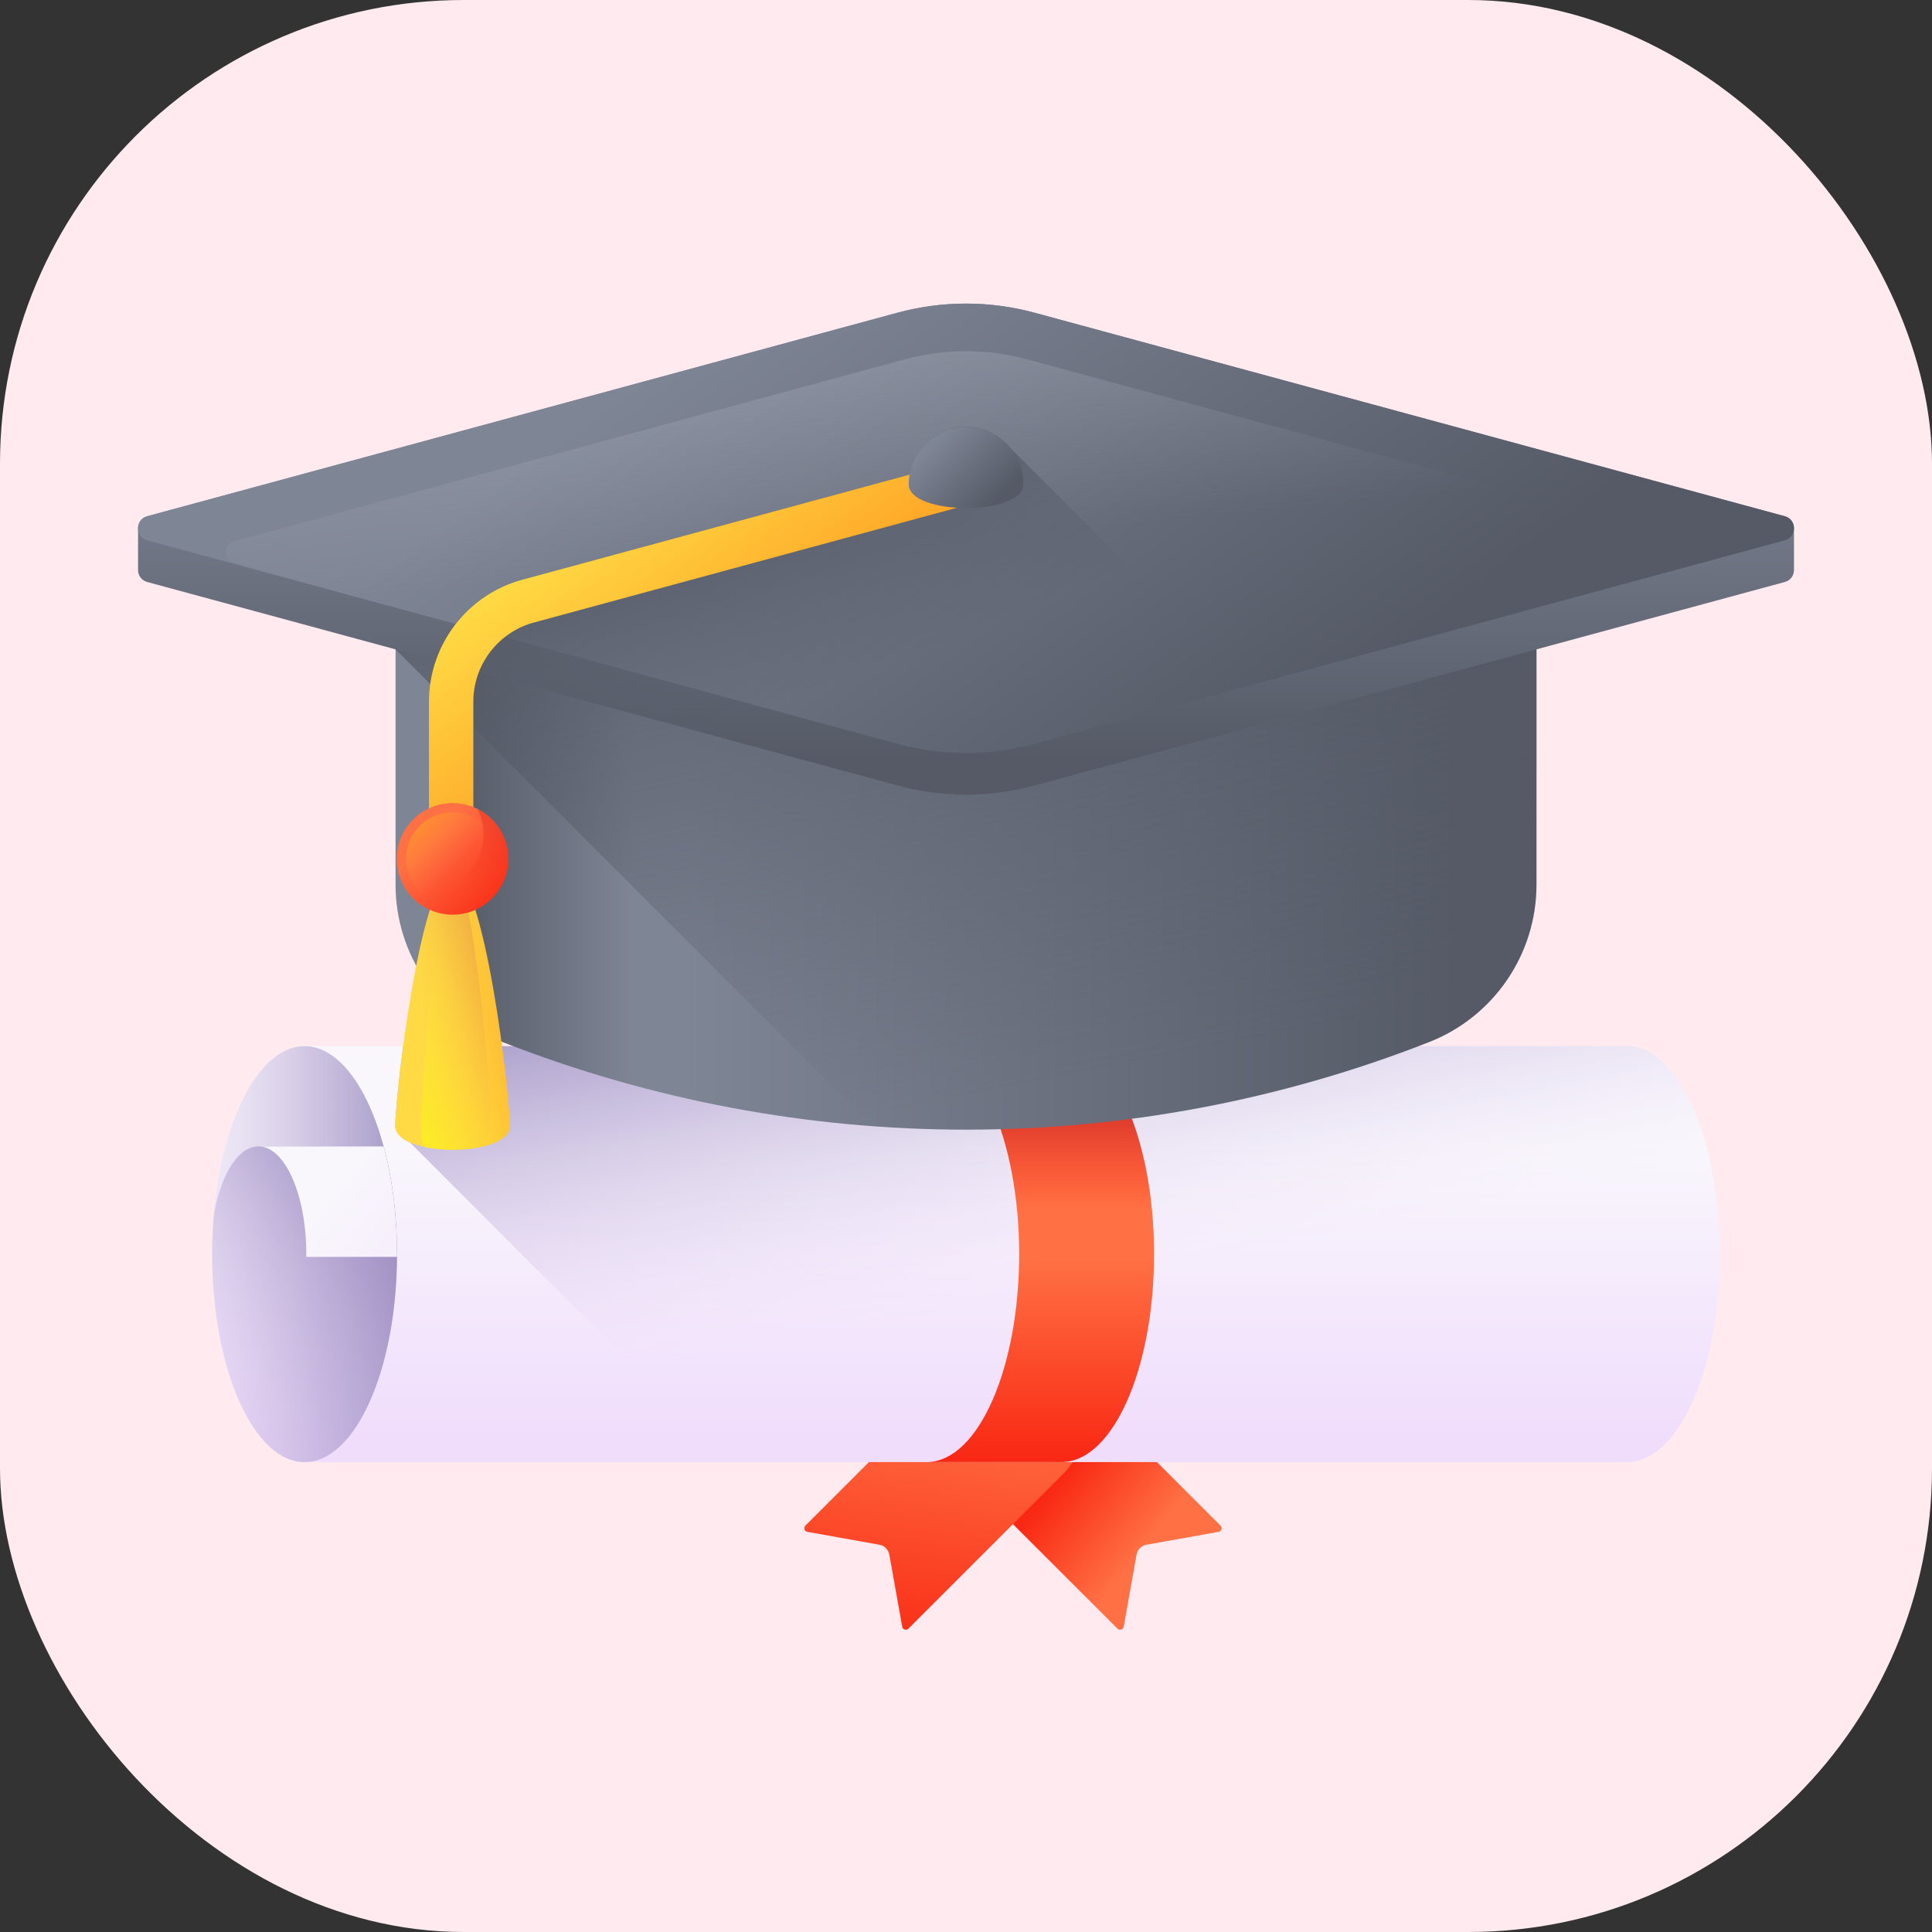 <svg width="50" height="50" viewBox="0 0 50 50" fill="none" xmlns="http://www.w3.org/2000/svg">
<rect x="0" y="0" width="50" height="50" fill="#333333" stroke="none"/>
<rect width="50" height="50" rx="12" fill="#FFEAEF"/>
<path d="M24.924 35.477C25.664 34.743 26.863 34.76 27.6 35.497L31.588 39.484C31.6 39.496 31.609 39.512 31.613 39.528C31.617 39.545 31.616 39.563 31.611 39.579C31.606 39.596 31.596 39.611 31.583 39.622C31.57 39.633 31.555 39.641 31.537 39.644L29.668 39.978C29.605 39.989 29.547 40.02 29.502 40.065C29.457 40.11 29.427 40.168 29.415 40.231L29.081 42.1C29.078 42.117 29.07 42.133 29.059 42.146C29.048 42.159 29.033 42.169 29.016 42.174C29 42.179 28.982 42.179 28.966 42.175C28.949 42.171 28.933 42.163 28.921 42.15L24.919 38.149C24.181 37.411 24.183 36.213 24.924 35.477Z" fill="url(#paint0_linear_438_1068)"/>
<path d="M27.506 35.477C26.767 34.743 25.567 34.76 24.83 35.497L20.842 39.484C20.83 39.496 20.822 39.512 20.817 39.528C20.813 39.545 20.814 39.563 20.819 39.579C20.824 39.596 20.834 39.611 20.847 39.622C20.86 39.633 20.876 39.641 20.893 39.644L22.762 39.978C22.825 39.989 22.883 40.02 22.928 40.065C22.973 40.11 23.003 40.168 23.015 40.231L23.349 42.1C23.362 42.175 23.455 42.204 23.509 42.15L27.511 38.149C28.248 37.411 28.247 36.213 27.506 35.477Z" fill="url(#paint1_linear_438_1068)"/>
<path d="M42.163 37.836C43.463 37.781 44.51 35.394 44.51 32.456C44.51 29.518 43.463 27.131 42.163 27.076V27.074H7.881C6.561 27.074 5.49 29.483 5.49 32.456C5.49 35.429 6.561 37.839 7.881 37.839H42.163V37.836Z" fill="url(#paint2_linear_438_1068)"/>
<path d="M42.163 27.076V27.074H10.434C10.305 28.045 10.23 28.866 10.23 29.14C10.23 29.323 10.378 29.464 10.606 29.565L18.88 37.839H42.163V37.836C43.463 37.781 44.51 35.395 44.51 32.456C44.51 29.518 43.463 27.131 42.163 27.076Z" fill="url(#paint3_linear_438_1068)"/>
<path d="M7.881 37.839C6.561 37.839 5.49 35.429 5.49 32.456C5.49 29.483 6.561 27.074 7.881 27.074C9.203 27.074 10.274 29.483 10.274 32.456C10.274 35.429 9.203 37.839 7.881 37.839Z" fill="url(#paint4_linear_438_1068)"/>
<path d="M7.881 37.839C6.561 37.839 5.49 35.429 5.49 32.456C5.49 32.118 5.504 31.787 5.531 31.465C5.545 31.378 5.561 31.293 5.58 31.21C5.603 31.108 5.628 31.01 5.655 30.916C5.674 30.853 5.694 30.792 5.714 30.734C5.725 30.704 5.735 30.675 5.746 30.647C5.897 30.247 6.098 29.945 6.327 29.788C6.424 29.721 6.528 29.681 6.634 29.67C6.652 29.669 6.67 29.668 6.688 29.668H9.928C10.147 30.482 10.274 31.436 10.274 32.456C10.274 32.48 10.274 32.505 10.273 32.528C10.256 35.468 9.192 37.839 7.881 37.839Z" fill="url(#paint5_linear_438_1068)"/>
<path d="M10.273 32.528H7.926C7.926 32.505 7.927 32.481 7.927 32.456C7.927 30.917 7.373 29.668 6.688 29.668H9.928C10.147 30.482 10.274 31.436 10.274 32.456C10.274 32.48 10.274 32.505 10.273 32.528Z" fill="url(#paint6_linear_438_1068)"/>
<path d="M27.521 27.076V27.074H24.029V27.076C25.33 27.131 26.376 29.518 26.376 32.456C26.376 35.394 25.33 37.781 24.029 37.836V37.838H27.521V37.836C28.821 37.781 29.867 35.394 29.867 32.456C29.867 29.518 28.821 27.131 27.521 27.076Z" fill="url(#paint7_linear_438_1068)"/>
<path d="M27.521 27.076V27.074H24.029V27.076C25.33 27.131 26.376 29.518 26.376 32.456C26.376 35.394 25.33 37.781 24.029 37.836V37.838H27.521V37.836C28.821 37.781 29.867 35.394 29.867 32.456C29.867 29.518 28.821 27.131 27.521 27.076Z" fill="url(#paint8_linear_438_1068)"/>
<path d="M11.458 14.94H38.542C39.217 14.94 39.764 15.487 39.764 16.162V22.896C39.764 24.696 38.661 26.312 36.986 26.969C29.281 29.991 20.719 29.991 13.014 26.969C11.339 26.312 10.237 24.696 10.237 22.896V16.162C10.236 15.487 10.784 14.94 11.458 14.94Z" fill="url(#paint9_linear_438_1068)"/>
<path d="M38.542 14.94H11.714V26.173C12.097 26.513 12.537 26.782 13.014 26.969C20.719 29.991 29.281 29.991 36.986 26.969C38.661 26.312 39.764 24.696 39.764 22.896V16.162C39.764 15.487 39.217 14.94 38.542 14.94Z" fill="url(#paint10_linear_438_1068)"/>
<path d="M38.542 14.94H11.458C10.783 14.94 10.236 15.487 10.236 16.162V16.805L22.576 29.144C27.482 29.508 32.406 28.765 36.986 26.969C38.661 26.312 39.764 24.696 39.764 22.896V16.162C39.764 15.487 39.217 14.94 38.542 14.94Z" fill="url(#paint11_linear_438_1068)"/>
<path d="M46.428 13.683C46.433 13.545 46.354 13.405 46.191 13.36L26.777 8.094C25.614 7.778 24.387 7.778 23.224 8.094L3.81 13.361C3.647 13.405 3.568 13.545 3.573 13.683V14.739C3.568 14.877 3.647 15.017 3.81 15.062L23.224 20.328C24.387 20.644 25.614 20.644 26.777 20.328L46.191 15.062C46.354 15.017 46.433 14.877 46.428 14.739V13.683H46.428Z" fill="url(#paint12_linear_438_1068)"/>
<path d="M23.223 8.094L3.81 13.36C3.492 13.447 3.492 13.897 3.81 13.984L23.223 19.25C24.387 19.566 25.613 19.566 26.777 19.25L46.19 13.984C46.508 13.897 46.508 13.447 46.19 13.36L26.777 8.094C25.613 7.778 24.387 7.778 23.223 8.094Z" fill="url(#paint13_linear_438_1068)"/>
<path d="M23.412 9.301L6.054 14.009C5.77 14.086 5.77 14.489 6.054 14.567L23.412 19.275C24.452 19.558 25.548 19.558 26.589 19.275L43.947 14.567C44.231 14.489 44.231 14.086 43.947 14.009L26.589 9.301C25.548 9.018 24.452 9.018 23.412 9.301Z" fill="url(#paint14_linear_438_1068)"/>
<path d="M25 11.049C24.266 11.049 23.658 11.583 23.539 12.284L13.515 15.003C12.453 15.291 11.631 16.089 11.283 17.089L23.223 20.328C24.387 20.644 25.613 20.644 26.777 20.328L33.153 18.598L26.148 11.594C25.876 11.262 25.463 11.049 25 11.049Z" fill="url(#paint15_linear_438_1068)"/>
<path d="M11.676 22.229C11.601 22.229 11.526 22.214 11.457 22.185C11.387 22.156 11.324 22.114 11.271 22.06C11.217 22.007 11.175 21.944 11.146 21.874C11.117 21.805 11.102 21.73 11.102 21.654V18.158C11.102 16.686 12.095 15.388 13.515 15.003L24.917 11.91C25.223 11.828 25.538 12.008 25.622 12.313C25.661 12.46 25.641 12.617 25.566 12.749C25.49 12.881 25.365 12.978 25.218 13.018L13.816 16.111C12.894 16.361 12.25 17.203 12.25 18.158V21.654C12.25 21.807 12.19 21.953 12.082 22.06C11.975 22.168 11.829 22.229 11.676 22.229Z" fill="url(#paint16_linear_438_1068)"/>
<path d="M26.483 12.532C26.483 13.352 23.517 13.352 23.517 12.532C23.517 11.713 24.181 11.049 25 11.049C25.819 11.049 26.483 11.713 26.483 12.532Z" fill="url(#paint17_linear_438_1068)"/>
<path d="M13.197 29.141C13.197 29.96 10.231 29.96 10.231 29.141C10.231 28.322 10.895 22.61 11.714 22.61C12.533 22.61 13.197 28.322 13.197 29.141Z" fill="url(#paint18_linear_438_1068)"/>
<path d="M13.197 29.141C13.197 29.414 12.865 29.597 12.422 29.688C11.986 29.777 11.443 29.777 11.005 29.688C10.938 29.597 10.898 29.486 10.898 29.354C10.898 28.514 11.258 22.702 11.704 22.612C11.707 22.611 11.711 22.611 11.714 22.611C11.717 22.611 11.721 22.611 11.724 22.612C12.539 22.66 13.197 28.325 13.197 29.141Z" fill="url(#paint19_linear_438_1068)"/>
<path d="M12.707 29.141C12.707 29.531 12.257 29.735 11.783 29.754C11.736 29.755 11.69 29.755 11.643 29.754C10.926 29.742 10.23 29.537 10.23 29.141C10.23 28.326 10.887 22.67 11.701 22.612C11.706 22.611 11.71 22.611 11.714 22.611C11.718 22.611 11.722 22.611 11.726 22.612C12.27 22.699 12.707 28.328 12.707 29.141Z" fill="url(#paint20_linear_438_1068)"/>
<path d="M11.714 23.672C12.511 23.672 13.158 23.026 13.158 22.229C13.158 21.431 12.511 20.784 11.714 20.784C10.916 20.784 10.27 21.431 10.27 22.229C10.27 23.026 10.916 23.672 11.714 23.672Z" fill="url(#paint21_linear_438_1068)"/>
<path d="M11.714 23.433C12.379 23.433 12.919 22.894 12.919 22.228C12.919 21.563 12.379 21.023 11.714 21.023C11.048 21.023 10.508 21.563 10.508 22.228C10.508 22.894 11.048 23.433 11.714 23.433Z" fill="url(#paint22_linear_438_1068)"/>
<path d="M12.36 20.937C12.46 21.137 12.512 21.358 12.512 21.583C12.512 22.38 11.865 23.027 11.068 23.027C10.836 23.027 10.616 22.972 10.422 22.875C10.659 23.348 11.148 23.673 11.714 23.673C12.511 23.673 13.158 23.026 13.158 22.229C13.158 21.663 12.833 21.174 12.36 20.937Z" fill="url(#paint23_linear_438_1068)"/>
<defs>
<linearGradient id="paint0_linear_438_1068" x1="29.682" y1="39.953" x2="27.469" y2="38.183" gradientUnits="userSpaceOnUse">
<stop stop-color="#FF7044"/>
<stop offset="1" stop-color="#F92814"/>
</linearGradient>
<linearGradient id="paint1_linear_438_1068" x1="24.721" y1="36.089" x2="23.79" y2="43.213" gradientUnits="userSpaceOnUse">
<stop stop-color="#FF7044"/>
<stop offset="1" stop-color="#F92814"/>
</linearGradient>
<linearGradient id="paint2_linear_438_1068" x1="25" y1="29.62" x2="25" y2="37.176" gradientUnits="userSpaceOnUse">
<stop stop-color="#F9F7FC"/>
<stop offset="1" stop-color="#F0DDFC"/>
</linearGradient>
<linearGradient id="paint3_linear_438_1068" x1="27.979" y1="33.303" x2="25.625" y2="21.454" gradientUnits="userSpaceOnUse">
<stop stop-color="#F0DDFC" stop-opacity="0"/>
<stop offset="0.289" stop-color="#C8B7E0" stop-opacity="0.289"/>
<stop offset="0.592" stop-color="#A595C8" stop-opacity="0.592"/>
<stop offset="0.84" stop-color="#8F81B8" stop-opacity="0.84"/>
<stop offset="1" stop-color="#8779B3"/>
</linearGradient>
<linearGradient id="paint4_linear_438_1068" x1="3.578" y1="32.456" x2="11.892" y2="32.456" gradientUnits="userSpaceOnUse">
<stop stop-color="#F0DDFC" stop-opacity="0"/>
<stop offset="0.289" stop-color="#C8B7E0" stop-opacity="0.289"/>
<stop offset="0.592" stop-color="#A595C8" stop-opacity="0.592"/>
<stop offset="0.84" stop-color="#8F81B8" stop-opacity="0.84"/>
<stop offset="1" stop-color="#8779B3"/>
</linearGradient>
<linearGradient id="paint5_linear_438_1068" x1="4.38" y1="36.781" x2="12.109" y2="29.051" gradientUnits="userSpaceOnUse">
<stop stop-color="#F0DDFC" stop-opacity="0"/>
<stop offset="0.289" stop-color="#C8B7E0" stop-opacity="0.289"/>
<stop offset="0.592" stop-color="#A595C8" stop-opacity="0.592"/>
<stop offset="0.84" stop-color="#8F81B8" stop-opacity="0.84"/>
<stop offset="1" stop-color="#8779B3"/>
</linearGradient>
<linearGradient id="paint6_linear_438_1068" x1="8.406" y1="30.677" x2="14.67" y2="35.732" gradientUnits="userSpaceOnUse">
<stop stop-color="#F9F7FC"/>
<stop offset="1" stop-color="#F0DDFC"/>
</linearGradient>
<linearGradient id="paint7_linear_438_1068" x1="26.948" y1="32.606" x2="26.948" y2="37.773" gradientUnits="userSpaceOnUse">
<stop stop-color="#FF7044"/>
<stop offset="1" stop-color="#F92814"/>
</linearGradient>
<linearGradient id="paint8_linear_438_1068" x1="26.948" y1="31.29" x2="26.948" y2="28.001" gradientUnits="userSpaceOnUse">
<stop stop-color="#F92814" stop-opacity="0"/>
<stop offset="1" stop-color="#C1272D"/>
</linearGradient>
<linearGradient id="paint9_linear_438_1068" x1="17.81" y1="22.088" x2="37.717" y2="22.088" gradientUnits="userSpaceOnUse">
<stop stop-color="#7E8595"/>
<stop offset="1" stop-color="#555A66"/>
</linearGradient>
<linearGradient id="paint10_linear_438_1068" x1="16.37" y1="22.088" x2="11.733" y2="22.088" gradientUnits="userSpaceOnUse">
<stop stop-color="#555A66" stop-opacity="0"/>
<stop offset="1" stop-color="#555A66"/>
</linearGradient>
<linearGradient id="paint11_linear_438_1068" x1="27.331" y1="28.123" x2="23.519" y2="8.986" gradientUnits="userSpaceOnUse">
<stop stop-color="#555A66" stop-opacity="0"/>
<stop offset="1" stop-color="#555A66"/>
</linearGradient>
<linearGradient id="paint12_linear_438_1068" x1="25" y1="10.902" x2="25" y2="19.648" gradientUnits="userSpaceOnUse">
<stop stop-color="#7E8595"/>
<stop offset="1" stop-color="#555A66"/>
</linearGradient>
<linearGradient id="paint13_linear_438_1068" x1="20.185" y1="7.12" x2="30.382" y2="20.996" gradientUnits="userSpaceOnUse">
<stop stop-color="#7E8595"/>
<stop offset="1" stop-color="#555A66"/>
</linearGradient>
<linearGradient id="paint14_linear_438_1068" x1="24.968" y1="13.963" x2="22.859" y2="-7.438" gradientUnits="userSpaceOnUse">
<stop stop-color="#BEC3D2" stop-opacity="0"/>
<stop offset="0.558" stop-color="#D4D9E4" stop-opacity="0.558"/>
<stop offset="1" stop-color="#E9EDF5"/>
</linearGradient>
<linearGradient id="paint15_linear_438_1068" x1="22.105" y1="17.551" x2="20.065" y2="12.247" gradientUnits="userSpaceOnUse">
<stop stop-color="#555A66" stop-opacity="0"/>
<stop offset="1" stop-color="#555A66"/>
</linearGradient>
<linearGradient id="paint16_linear_438_1068" x1="15.558" y1="13.23" x2="18.867" y2="17.733" gradientUnits="userSpaceOnUse">
<stop stop-color="#FFDA45"/>
<stop offset="1" stop-color="#FFA425"/>
</linearGradient>
<linearGradient id="paint17_linear_438_1068" x1="24.176" y1="11.472" x2="25.727" y2="13.023" gradientUnits="userSpaceOnUse">
<stop stop-color="#7E8595"/>
<stop offset="1" stop-color="#555A66"/>
</linearGradient>
<linearGradient id="paint18_linear_438_1068" x1="10.925" y1="26.201" x2="15.02" y2="26.107" gradientUnits="userSpaceOnUse">
<stop stop-color="#FFDA45"/>
<stop offset="1" stop-color="#FFA425"/>
</linearGradient>
<linearGradient id="paint19_linear_438_1068" x1="12.493" y1="25.982" x2="9.735" y2="27.248" gradientUnits="userSpaceOnUse">
<stop stop-color="#FFDA45" stop-opacity="0"/>
<stop offset="1" stop-color="#FCEE21"/>
</linearGradient>
<linearGradient id="paint20_linear_438_1068" x1="10.857" y1="26.57" x2="15.665" y2="24.701" gradientUnits="userSpaceOnUse">
<stop stop-color="#FFDA45" stop-opacity="0"/>
<stop offset="1" stop-color="#B53759"/>
</linearGradient>
<linearGradient id="paint21_linear_438_1068" x1="11.173" y1="21.688" x2="13.044" y2="23.558" gradientUnits="userSpaceOnUse">
<stop stop-color="#FF7044"/>
<stop offset="1" stop-color="#F92814"/>
</linearGradient>
<linearGradient id="paint22_linear_438_1068" x1="11.857" y1="22.372" x2="10.551" y2="21.065" gradientUnits="userSpaceOnUse">
<stop stop-color="#FF7044" stop-opacity="0"/>
<stop offset="1" stop-color="#FFA425"/>
</linearGradient>
<linearGradient id="paint23_linear_438_1068" x1="11.764" y1="22.782" x2="13.749" y2="19.09" gradientUnits="userSpaceOnUse">
<stop stop-color="#F92814" stop-opacity="0"/>
<stop offset="1" stop-color="#C1272D"/>
</linearGradient>
</defs>
</svg>
